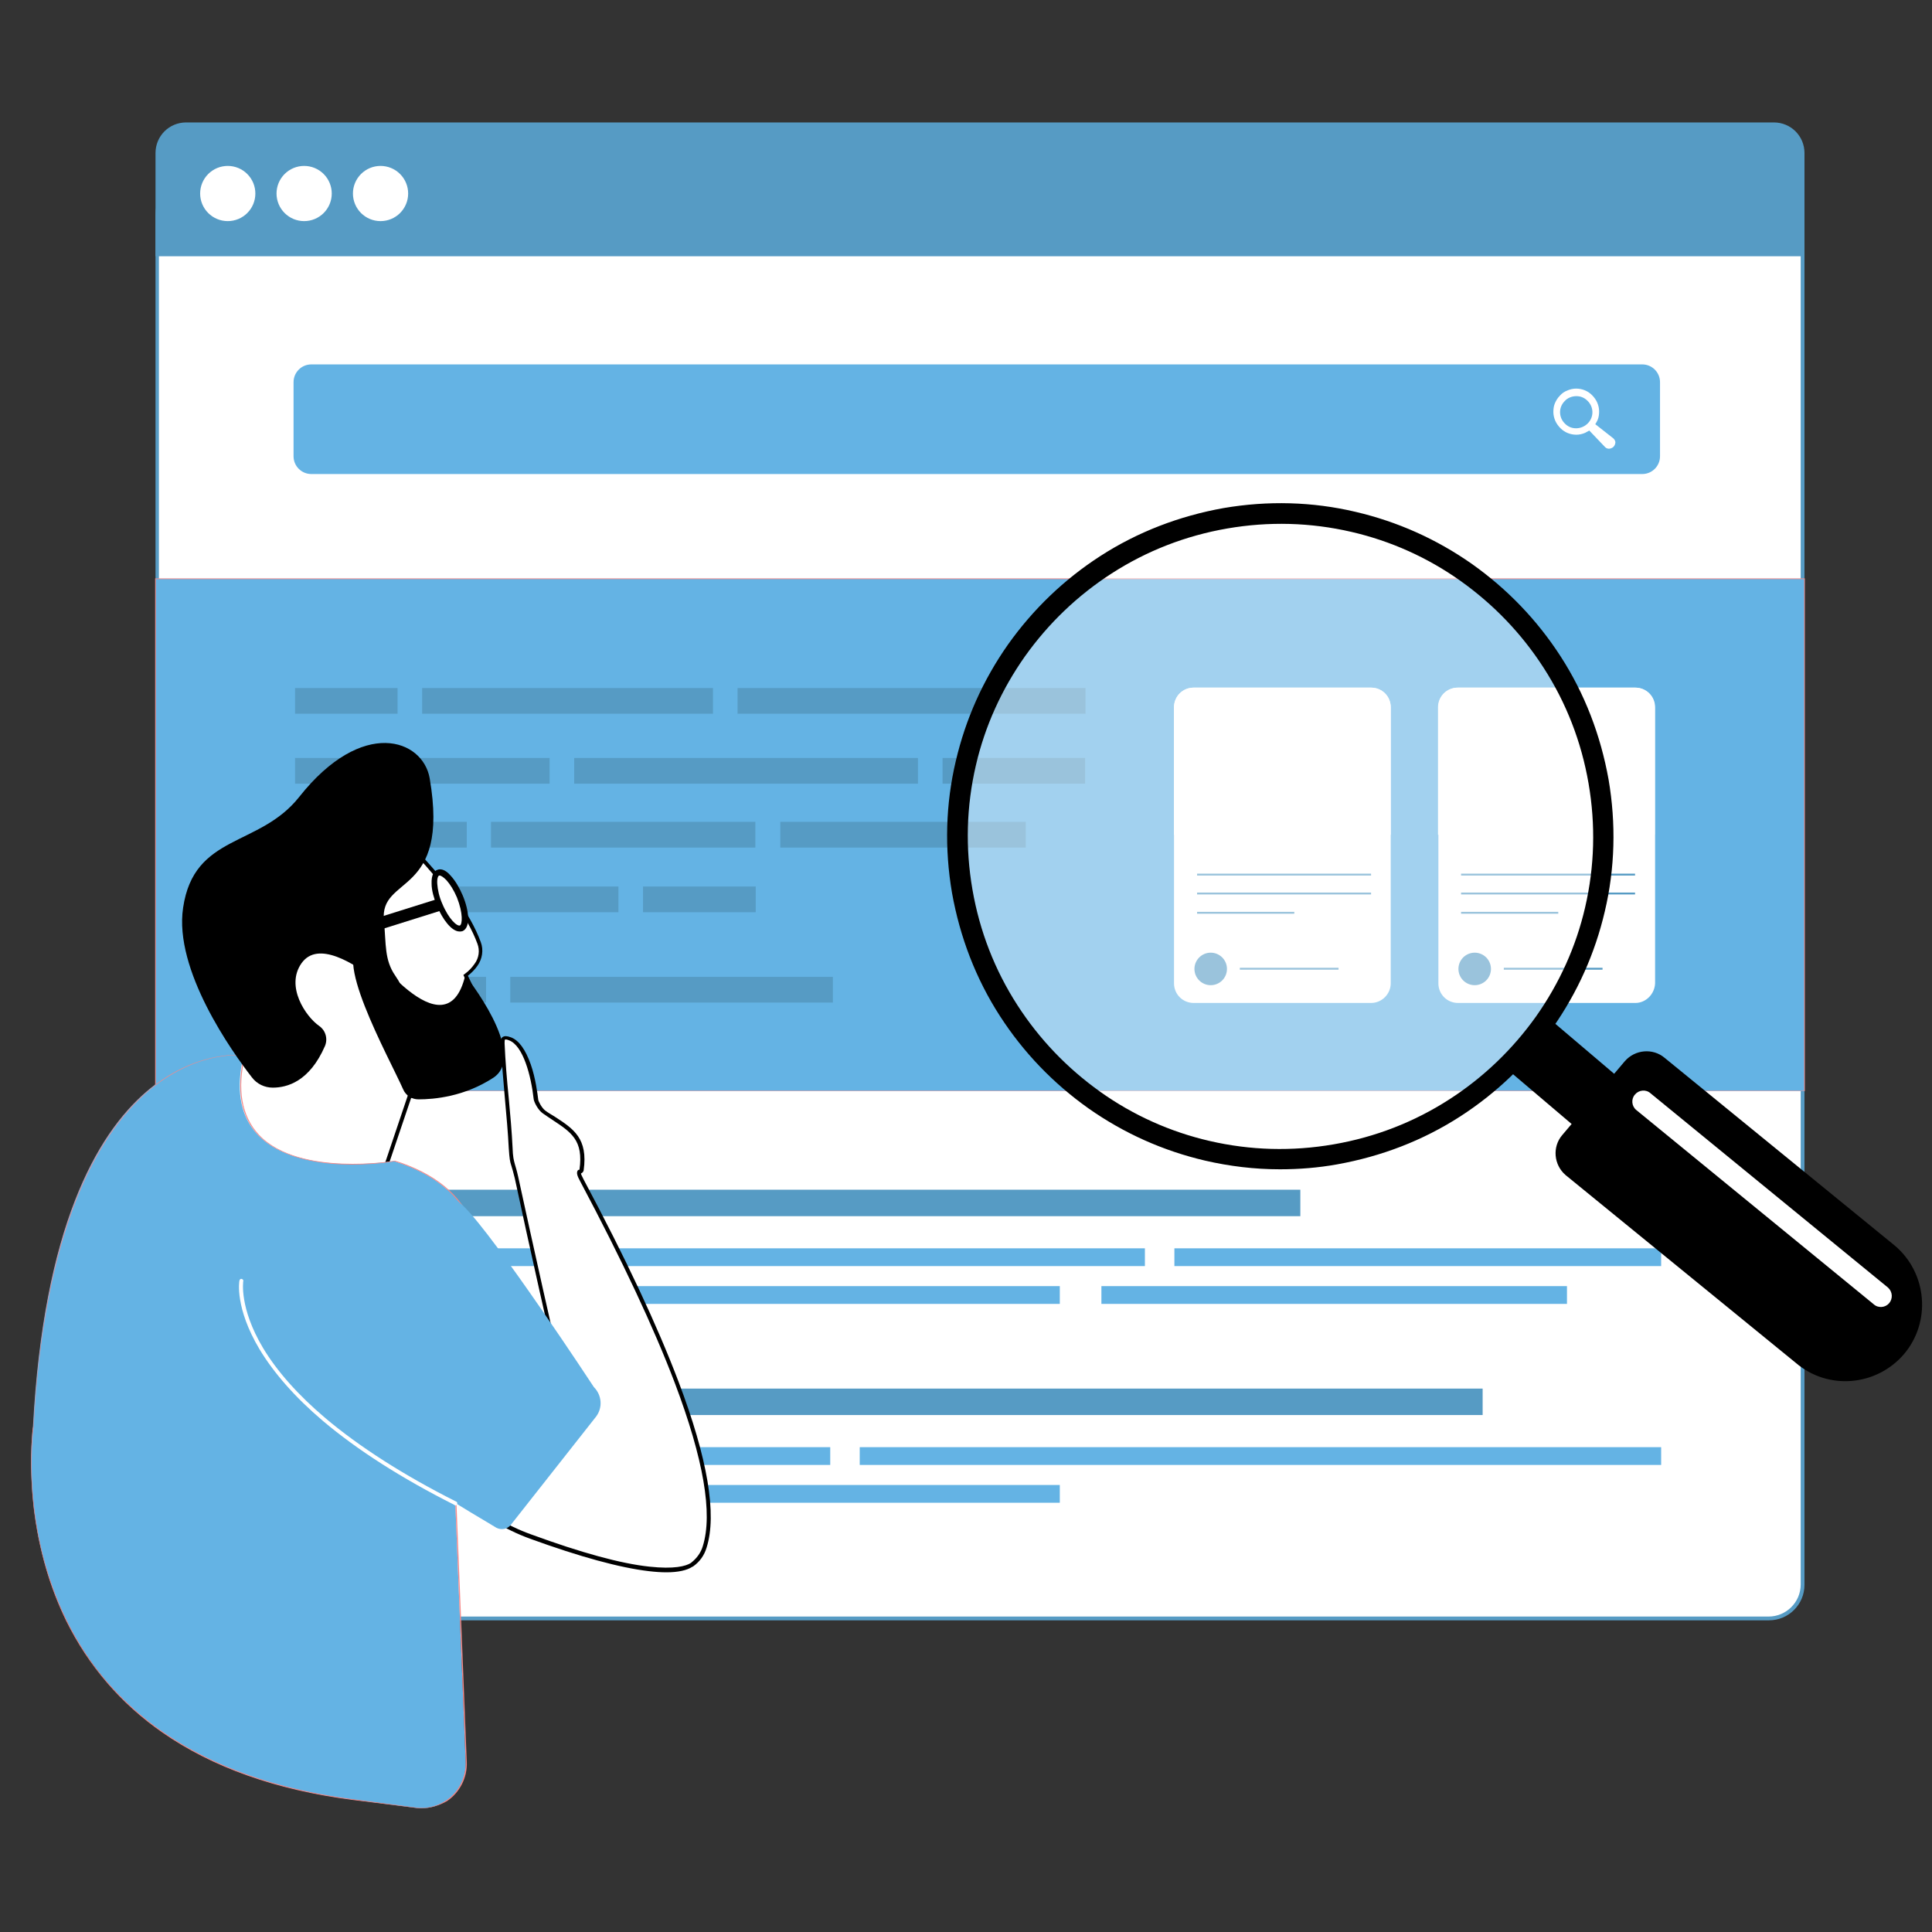 <svg xmlns="http://www.w3.org/2000/svg" xmlns:xlink="http://www.w3.org/1999/xlink" width="1080" zoomAndPan="magnify" viewBox="0 0 810 810" height="1080" preserveAspectRatio="xMidYMid meet" version="1.0"><rect x="0" y="0" width="810" height="810" fill="#333333" stroke="none"/><defs><clipPath id="413d71b80b"><path d="M 65 51.332 L 757 51.332 L 757 108 L 65 108 Z M 65 51.332 " clip-rule="nonzero"/></clipPath><clipPath id="bb2ea236b4"><path d="M 13 442 L 201 442 L 201 758.582 L 13 758.582 Z M 13 442 " clip-rule="nonzero"/></clipPath></defs><path fill="#ffffff" d="M 80.105 678.539 C 72.336 678.539 65.992 672.199 65.992 664.434 L 65.992 90.484 C 65.832 78.438 75.664 68.77 87.555 68.77 L 734.023 68.77 C 745.918 68.77 755.746 78.438 755.746 90.484 L 755.746 664.434 C 755.746 672.199 749.406 678.539 741.637 678.539 Z M 80.105 678.539 " fill-opacity="1" fill-rule="nonzero"/><path fill="#569bc4" d="M 734.023 69.402 C 745.598 69.402 754.953 78.754 754.953 90.324 L 754.953 664.273 C 754.953 671.723 748.93 677.746 741.477 677.746 L 80.105 677.746 C 72.652 677.746 66.625 671.723 66.625 664.273 L 66.625 90.484 C 66.625 78.914 75.98 69.562 87.555 69.562 L 734.023 69.562 M 734.023 68.137 L 87.555 68.137 C 75.188 68.137 65.199 78.121 65.199 90.484 L 65.199 664.434 C 65.199 672.676 71.859 679.332 80.105 679.332 L 741.637 679.332 C 749.879 679.332 756.539 672.676 756.539 664.434 L 756.539 90.484 C 756.539 78.121 746.391 68.137 734.023 68.137 Z M 734.023 68.137 " fill-opacity="1" fill-rule="nonzero"/><path fill="#64b3e4" d="M 65.199 242.648 L 756.539 242.648 L 756.539 457.426 L 65.199 457.426 Z M 65.199 242.648 " fill-opacity="1" fill-rule="nonzero"/><path fill="#f58989" d="M 756.539 457.426 L 65.039 457.426 L 65.039 242.492 L 756.699 242.492 L 756.699 457.426 Z M 65.355 457.266 L 756.383 457.266 L 756.383 242.809 L 65.355 242.809 Z M 65.355 457.266 " fill-opacity="1" fill-rule="nonzero"/><path fill="#64b3e4" d="M 688.516 198.742 L 130.527 198.742 C 126.406 198.742 123.074 195.414 123.074 191.293 L 123.074 160.227 C 123.074 156.105 126.406 152.777 130.527 152.777 L 688.516 152.777 C 692.637 152.777 695.969 156.105 695.969 160.227 L 695.969 191.293 C 695.969 195.414 692.637 198.742 688.516 198.742 Z M 688.516 198.742 " fill-opacity="1" fill-rule="nonzero"/><g clip-path="url(#413d71b80b)"><path fill="#569bc4" d="M 756.539 107.445 L 65.199 107.445 L 65.199 64.172 C 65.199 57.039 70.906 51.332 78.043 51.332 L 743.695 51.332 C 750.832 51.332 756.539 57.039 756.539 64.172 Z M 756.539 107.445 " fill-opacity="1" fill-rule="nonzero"/></g><path fill="#64b3e4" d="M 121.012 606.734 L 348.078 606.734 L 348.078 614.184 L 121.012 614.184 Z M 121.012 606.734 " fill-opacity="1" fill-rule="nonzero"/><path fill="#64b3e4" d="M 360.445 606.734 L 696.445 606.734 L 696.445 614.184 L 360.445 614.184 Z M 360.445 606.734 " fill-opacity="1" fill-rule="nonzero"/><path fill="#64b3e4" d="M 121.012 622.586 L 218.531 622.586 L 218.531 630.035 L 121.012 630.035 Z M 121.012 622.586 " fill-opacity="1" fill-rule="nonzero"/><path fill="#64b3e4" d="M 231.691 622.586 L 444.328 622.586 L 444.328 630.035 L 231.691 630.035 Z M 231.691 622.586 " fill-opacity="1" fill-rule="nonzero"/><path fill="#569bc4" d="M 121.012 582.168 L 621.602 582.168 L 621.602 593.262 L 121.012 593.262 Z M 121.012 582.168 " fill-opacity="1" fill-rule="nonzero"/><path fill="#64b3e4" d="M 121.012 523.363 L 480.004 523.363 L 480.004 530.812 L 121.012 530.812 Z M 121.012 523.363 " fill-opacity="1" fill-rule="nonzero"/><path fill="#64b3e4" d="M 492.371 523.363 L 696.445 523.363 L 696.445 530.812 L 492.371 530.812 Z M 492.371 523.363 " fill-opacity="1" fill-rule="nonzero"/><path fill="#64b3e4" d="M 121.012 539.211 L 218.531 539.211 L 218.531 546.664 L 121.012 546.664 Z M 121.012 539.211 " fill-opacity="1" fill-rule="nonzero"/><path fill="#64b3e4" d="M 231.691 539.211 L 444.328 539.211 L 444.328 546.664 L 231.691 546.664 Z M 231.691 539.211 " fill-opacity="1" fill-rule="nonzero"/><path fill="#64b3e4" d="M 461.77 539.211 L 656.961 539.211 L 656.961 546.664 L 461.77 546.664 Z M 461.77 539.211 " fill-opacity="1" fill-rule="nonzero"/><path fill="#569bc4" d="M 121.012 498.793 L 545.172 498.793 L 545.172 509.891 L 121.012 509.891 Z M 121.012 498.793 " fill-opacity="1" fill-rule="nonzero"/><path fill="#569bc4" d="M 123.707 317.781 L 230.422 317.781 L 230.422 328.559 L 123.707 328.559 Z M 123.707 317.781 " fill-opacity="1" fill-rule="nonzero"/><path fill="#569bc4" d="M 240.73 317.781 L 384.863 317.781 L 384.863 328.559 L 240.73 328.559 Z M 240.73 317.781 " fill-opacity="1" fill-rule="nonzero"/><path fill="#569bc4" d="M 395.172 317.781 L 454.949 317.781 L 454.949 328.559 L 395.172 328.559 Z M 395.172 317.781 " fill-opacity="1" fill-rule="nonzero"/><path fill="#569bc4" d="M 123.707 288.457 L 166.68 288.457 L 166.68 299.234 L 123.707 299.234 Z M 123.707 288.457 " fill-opacity="1" fill-rule="nonzero"/><path fill="#569bc4" d="M 176.988 288.457 L 298.922 288.457 L 298.922 299.234 L 176.988 299.234 Z M 176.988 288.457 " fill-opacity="1" fill-rule="nonzero"/><path fill="#569bc4" d="M 309.23 288.457 L 455.109 288.457 L 455.109 299.234 L 309.23 299.234 Z M 309.23 288.457 " fill-opacity="1" fill-rule="nonzero"/><path fill="#569bc4" d="M 123.707 344.566 L 195.695 344.566 L 195.695 355.348 L 123.707 355.348 Z M 123.707 344.566 " fill-opacity="1" fill-rule="nonzero"/><path fill="#569bc4" d="M 205.844 344.566 L 316.684 344.566 L 316.684 355.348 L 205.844 355.348 Z M 205.844 344.566 " fill-opacity="1" fill-rule="nonzero"/><path fill="#569bc4" d="M 327.148 344.566 L 430.055 344.566 L 430.055 355.348 L 327.148 355.348 Z M 327.148 344.566 " fill-opacity="1" fill-rule="nonzero"/><path fill="#569bc4" d="M 123.707 371.672 L 259.281 371.672 L 259.281 382.449 L 123.707 382.449 Z M 123.707 371.672 " fill-opacity="1" fill-rule="nonzero"/><path fill="#569bc4" d="M 269.59 371.672 L 316.84 371.672 L 316.84 382.449 L 269.59 382.449 Z M 269.59 371.672 " fill-opacity="1" fill-rule="nonzero"/><path fill="#569bc4" d="M 123.707 409.555 L 203.785 409.555 L 203.785 420.332 L 123.707 420.332 Z M 123.707 409.555 " fill-opacity="1" fill-rule="nonzero"/><path fill="#569bc4" d="M 213.934 409.555 L 349.188 409.555 L 349.188 420.332 L 213.934 420.332 Z M 213.934 409.555 " fill-opacity="1" fill-rule="nonzero"/><path fill="#ffffff" d="M 574.824 420.492 L 500.457 420.492 C 495.859 420.492 492.211 416.848 492.211 412.25 L 492.211 296.543 C 492.211 291.945 495.859 288.301 500.457 288.301 L 574.824 288.301 C 579.422 288.301 583.07 291.945 583.07 296.543 L 583.07 412.25 C 583.07 416.688 579.422 420.492 574.824 420.492 Z M 574.824 420.492 " fill-opacity="1" fill-rule="nonzero"/><path fill="#ffffff" d="M 583.07 349.957 L 492.211 349.957 L 492.211 296.543 C 492.211 291.945 495.859 288.301 500.457 288.301 L 574.824 288.301 C 579.422 288.301 583.07 291.945 583.07 296.543 Z M 583.07 349.957 " fill-opacity="1" fill-rule="nonzero"/><path fill="#569bc4" d="M 501.887 366.285 L 574.824 366.285 L 574.824 367.074 L 501.887 367.074 Z M 501.887 366.285 " fill-opacity="1" fill-rule="nonzero"/><path fill="#569bc4" d="M 501.887 374.207 L 574.824 374.207 L 574.824 375 L 501.887 375 Z M 501.887 374.207 " fill-opacity="1" fill-rule="nonzero"/><path fill="#569bc4" d="M 501.887 382.293 L 542.637 382.293 L 542.637 383.086 L 501.887 383.086 Z M 501.887 382.293 " fill-opacity="1" fill-rule="nonzero"/><path fill="#569bc4" d="M 514.41 406.227 C 514.41 406.676 514.367 407.117 514.281 407.555 C 514.195 407.996 514.062 408.422 513.895 408.836 C 513.723 409.25 513.512 409.641 513.262 410.012 C 513.016 410.387 512.73 410.73 512.414 411.047 C 512.098 411.363 511.754 411.645 511.383 411.895 C 511.008 412.141 510.617 412.352 510.203 412.523 C 509.789 412.695 509.363 412.824 508.922 412.91 C 508.484 413 508.043 413.043 507.594 413.043 C 507.145 413.043 506.703 413 506.262 412.91 C 505.824 412.824 505.398 412.695 504.984 412.523 C 504.57 412.352 504.18 412.141 503.805 411.895 C 503.434 411.645 503.09 411.363 502.773 411.047 C 502.457 410.73 502.172 410.387 501.926 410.012 C 501.676 409.641 501.465 409.25 501.293 408.836 C 501.121 408.422 500.992 407.996 500.906 407.555 C 500.82 407.117 500.773 406.676 500.773 406.227 C 500.773 405.777 500.82 405.336 500.906 404.898 C 500.992 404.457 501.121 404.031 501.293 403.617 C 501.465 403.203 501.676 402.812 501.926 402.441 C 502.172 402.066 502.457 401.723 502.773 401.406 C 503.09 401.09 503.434 400.809 503.805 400.559 C 504.18 400.312 504.57 400.102 504.984 399.93 C 505.398 399.758 505.824 399.629 506.262 399.543 C 506.703 399.453 507.145 399.41 507.594 399.41 C 508.043 399.41 508.484 399.453 508.922 399.543 C 509.363 399.629 509.789 399.758 510.203 399.93 C 510.617 400.102 511.008 400.312 511.383 400.559 C 511.754 400.809 512.098 401.09 512.414 401.406 C 512.73 401.723 513.016 402.066 513.262 402.441 C 513.512 402.812 513.723 403.203 513.895 403.617 C 514.062 404.031 514.195 404.457 514.281 404.898 C 514.367 405.336 514.41 405.777 514.41 406.227 Z M 514.41 406.227 " fill-opacity="1" fill-rule="nonzero"/><path fill="#569bc4" d="M 519.805 405.75 L 561.188 405.75 L 561.188 406.543 L 519.805 406.543 Z M 519.805 405.75 " fill-opacity="1" fill-rule="nonzero"/><path fill="#ffffff" d="M 685.66 420.492 L 611.293 420.492 C 606.695 420.492 603.051 416.848 603.051 412.25 L 603.051 296.543 C 603.051 291.945 606.695 288.301 611.293 288.301 L 685.66 288.301 C 690.262 288.301 693.906 291.945 693.906 296.543 L 693.906 412.25 C 693.75 416.688 690.102 420.492 685.66 420.492 Z M 685.66 420.492 " fill-opacity="1" fill-rule="nonzero"/><path fill="#ffffff" d="M 693.75 349.957 L 602.891 349.957 L 602.891 296.543 C 602.891 291.945 606.539 288.301 611.137 288.301 L 685.504 288.301 C 690.102 288.301 693.75 291.945 693.75 296.543 Z M 693.75 349.957 " fill-opacity="1" fill-rule="nonzero"/><path fill="#569bc4" d="M 612.562 366.285 L 685.504 366.285 L 685.504 367.074 L 612.562 367.074 Z M 612.562 366.285 " fill-opacity="1" fill-rule="nonzero"/><path fill="#569bc4" d="M 612.562 374.207 L 685.504 374.207 L 685.504 375 L 612.562 375 Z M 612.562 374.207 " fill-opacity="1" fill-rule="nonzero"/><path fill="#569bc4" d="M 612.562 382.293 L 653.312 382.293 L 653.312 383.086 L 612.562 383.086 Z M 612.562 382.293 " fill-opacity="1" fill-rule="nonzero"/><path fill="#569bc4" d="M 625.09 406.227 C 625.09 406.676 625.047 407.117 624.957 407.555 C 624.871 407.996 624.742 408.422 624.57 408.836 C 624.398 409.25 624.188 409.641 623.941 410.012 C 623.691 410.387 623.41 410.73 623.094 411.047 C 622.777 411.363 622.434 411.645 622.059 411.895 C 621.688 412.141 621.293 412.352 620.879 412.523 C 620.469 412.695 620.039 412.824 619.602 412.91 C 619.164 413 618.719 413.043 618.273 413.043 C 617.824 413.043 617.379 413 616.941 412.91 C 616.504 412.824 616.074 412.695 615.664 412.523 C 615.25 412.352 614.855 412.141 614.484 411.895 C 614.109 411.645 613.766 411.363 613.449 411.047 C 613.133 410.73 612.852 410.387 612.602 410.012 C 612.355 409.641 612.145 409.25 611.973 408.836 C 611.801 408.422 611.672 407.996 611.586 407.555 C 611.496 407.117 611.453 406.676 611.453 406.227 C 611.453 405.777 611.496 405.336 611.586 404.898 C 611.672 404.457 611.801 404.031 611.973 403.617 C 612.145 403.203 612.355 402.812 612.602 402.441 C 612.852 402.066 613.133 401.723 613.449 401.406 C 613.766 401.09 614.109 400.809 614.484 400.559 C 614.855 400.312 615.25 400.102 615.664 399.93 C 616.074 399.758 616.504 399.629 616.941 399.543 C 617.379 399.453 617.824 399.41 618.273 399.41 C 618.719 399.41 619.164 399.453 619.602 399.543 C 620.039 399.629 620.469 399.758 620.879 399.93 C 621.293 400.102 621.688 400.312 622.059 400.559 C 622.434 400.809 622.777 401.09 623.094 401.406 C 623.41 401.723 623.691 402.066 623.941 402.441 C 624.191 402.812 624.398 403.203 624.57 403.617 C 624.742 404.031 624.871 404.457 624.957 404.898 C 625.047 405.336 625.09 405.777 625.09 406.227 Z M 625.09 406.227 " fill-opacity="1" fill-rule="nonzero"/><path fill="#569bc4" d="M 630.48 405.75 L 671.867 405.75 L 671.867 406.543 L 630.48 406.543 Z M 630.48 405.75 " fill-opacity="1" fill-rule="nonzero"/><path fill="#ffffff" d="M 676.465 183.844 L 669.012 177.98 C 669.012 177.98 668.855 177.98 668.855 177.82 C 669.172 177.344 669.488 176.711 669.805 176.078 C 670.281 174.969 670.438 173.699 670.438 172.434 C 670.438 171.164 670.121 169.895 669.645 168.785 C 669.172 167.676 668.379 166.566 667.426 165.617 C 665.684 163.871 663.305 162.922 660.766 162.922 C 659.5 162.922 658.23 163.238 657.121 163.715 C 655.852 164.188 654.742 164.98 653.949 165.934 C 652.996 166.883 652.363 167.992 651.887 169.102 C 651.41 170.211 651.254 171.48 651.254 172.75 C 651.254 174.016 651.57 175.285 652.047 176.395 C 652.523 177.504 653.312 178.613 654.266 179.562 C 656.012 181.309 658.387 182.258 660.926 182.258 C 662.195 182.258 663.461 181.941 664.574 181.465 C 665.207 181.148 665.684 180.832 666.316 180.516 C 666.316 180.516 666.477 180.676 666.477 180.676 L 672.977 187.488 C 673.453 187.965 674.086 188.125 674.562 188.125 C 675.195 188.125 675.988 187.809 676.465 187.332 C 676.941 186.855 677.258 186.062 677.258 185.43 C 677.258 184.953 676.941 184.32 676.465 183.844 Z M 660.766 179.562 C 659.023 179.562 657.438 178.93 656.168 177.664 C 653.473 175.125 653.312 170.848 656.012 168.152 C 657.277 166.727 659.18 166.09 660.926 166.09 C 662.668 166.09 664.254 166.727 665.523 167.992 C 668.219 170.531 668.379 174.809 665.684 177.504 C 664.414 178.773 662.668 179.562 660.766 179.562 Z M 660.766 179.562 " fill-opacity="1" fill-rule="nonzero"/><path fill="#ffffff" d="M 107.059 81.133 C 107.059 81.891 106.984 82.645 106.836 83.391 C 106.688 84.137 106.469 84.859 106.18 85.562 C 105.887 86.262 105.531 86.93 105.109 87.562 C 104.688 88.191 104.207 88.777 103.668 89.316 C 103.133 89.852 102.547 90.332 101.914 90.754 C 101.285 91.176 100.617 91.531 99.914 91.824 C 99.211 92.113 98.488 92.332 97.742 92.48 C 96.996 92.629 96.246 92.703 95.484 92.703 C 94.723 92.703 93.973 92.629 93.227 92.48 C 92.48 92.332 91.758 92.113 91.055 91.824 C 90.352 91.531 89.688 91.176 89.055 90.754 C 88.422 90.332 87.836 89.852 87.301 89.316 C 86.762 88.777 86.281 88.191 85.859 87.562 C 85.438 86.93 85.082 86.262 84.789 85.562 C 84.5 84.859 84.281 84.137 84.133 83.391 C 83.984 82.645 83.91 81.891 83.91 81.133 C 83.91 80.371 83.984 79.621 84.133 78.875 C 84.281 78.129 84.5 77.406 84.789 76.703 C 85.082 76.004 85.438 75.336 85.859 74.703 C 86.281 74.074 86.762 73.488 87.301 72.949 C 87.836 72.414 88.422 71.934 89.055 71.512 C 89.688 71.09 90.352 70.734 91.055 70.441 C 91.758 70.152 92.48 69.934 93.227 69.785 C 93.973 69.637 94.723 69.562 95.484 69.562 C 96.246 69.562 96.996 69.637 97.742 69.785 C 98.488 69.934 99.211 70.152 99.914 70.441 C 100.617 70.734 101.285 71.09 101.914 71.512 C 102.547 71.934 103.133 72.414 103.668 72.949 C 104.207 73.488 104.688 74.074 105.109 74.703 C 105.531 75.336 105.887 76.004 106.18 76.703 C 106.469 77.406 106.688 78.129 106.836 78.875 C 106.984 79.621 107.059 80.371 107.059 81.133 Z M 107.059 81.133 " fill-opacity="1" fill-rule="nonzero"/><path fill="#ffffff" d="M 139.09 81.133 C 139.09 81.891 139.016 82.645 138.867 83.391 C 138.719 84.137 138.5 84.859 138.207 85.562 C 137.918 86.262 137.562 86.93 137.141 87.562 C 136.715 88.191 136.238 88.777 135.699 89.316 C 135.16 89.852 134.578 90.332 133.945 90.754 C 133.312 91.176 132.645 91.531 131.945 91.824 C 131.242 92.113 130.52 92.332 129.773 92.48 C 129.027 92.629 128.273 92.703 127.516 92.703 C 126.754 92.703 126 92.629 125.258 92.48 C 124.512 92.332 123.785 92.113 123.086 91.824 C 122.383 91.531 121.715 91.176 121.082 90.754 C 120.453 90.332 119.867 89.852 119.328 89.316 C 118.793 88.777 118.312 88.191 117.891 87.562 C 117.469 86.93 117.109 86.262 116.82 85.562 C 116.531 84.859 116.309 84.137 116.16 83.391 C 116.012 82.645 115.938 81.891 115.938 81.133 C 115.938 80.371 116.012 79.621 116.16 78.875 C 116.309 78.129 116.531 77.406 116.82 76.703 C 117.109 76.004 117.469 75.336 117.891 74.703 C 118.312 74.074 118.793 73.488 119.328 72.949 C 119.867 72.414 120.453 71.934 121.082 71.512 C 121.715 71.09 122.383 70.734 123.086 70.441 C 123.785 70.152 124.512 69.934 125.258 69.785 C 126 69.637 126.754 69.562 127.516 69.562 C 128.273 69.562 129.027 69.637 129.773 69.785 C 130.52 69.934 131.242 70.152 131.945 70.441 C 132.645 70.734 133.312 71.09 133.945 71.512 C 134.578 71.934 135.16 72.414 135.699 72.949 C 136.238 73.488 136.715 74.074 137.141 74.703 C 137.562 75.336 137.918 76.004 138.207 76.703 C 138.5 77.406 138.719 78.129 138.867 78.875 C 139.016 79.621 139.09 80.371 139.09 81.133 Z M 139.09 81.133 " fill-opacity="1" fill-rule="nonzero"/><path fill="#ffffff" d="M 171.121 81.133 C 171.121 81.891 171.047 82.645 170.898 83.391 C 170.75 84.137 170.531 84.859 170.238 85.562 C 169.949 86.262 169.59 86.93 169.168 87.562 C 168.746 88.191 168.266 88.777 167.73 89.316 C 167.191 89.852 166.605 90.332 165.977 90.754 C 165.344 91.176 164.676 91.531 163.973 91.824 C 163.273 92.113 162.547 92.332 161.801 92.48 C 161.059 92.629 160.305 92.703 159.543 92.703 C 158.785 92.703 158.031 92.629 157.285 92.48 C 156.539 92.332 155.816 92.113 155.113 91.824 C 154.414 91.531 153.746 91.176 153.113 90.754 C 152.48 90.332 151.898 89.852 151.359 89.316 C 150.82 88.777 150.344 88.191 149.922 87.562 C 149.496 86.93 149.141 86.262 148.852 85.562 C 148.559 84.859 148.34 84.137 148.191 83.391 C 148.043 82.645 147.969 81.891 147.969 81.133 C 147.969 80.371 148.043 79.621 148.191 78.875 C 148.34 78.129 148.559 77.406 148.852 76.703 C 149.141 76.004 149.496 75.336 149.922 74.703 C 150.344 74.074 150.82 73.488 151.359 72.949 C 151.898 72.414 152.48 71.934 153.113 71.512 C 153.746 71.09 154.414 70.734 155.113 70.441 C 155.816 70.152 156.539 69.934 157.285 69.785 C 158.031 69.637 158.785 69.562 159.543 69.562 C 160.305 69.562 161.059 69.637 161.801 69.785 C 162.547 69.934 163.273 70.152 163.973 70.441 C 164.676 70.734 165.344 71.09 165.977 71.512 C 166.605 71.934 167.191 72.414 167.73 72.949 C 168.266 73.488 168.746 74.074 169.168 74.703 C 169.59 75.336 169.949 76.004 170.238 76.703 C 170.531 77.406 170.75 78.129 170.898 78.875 C 171.047 79.621 171.121 80.371 171.121 81.133 Z M 171.121 81.133 " fill-opacity="1" fill-rule="nonzero"/><path fill="#ffffff" d="M 673.293 351.543 C 673.293 353.777 673.238 356.008 673.129 358.238 C 673.02 360.469 672.855 362.695 672.637 364.918 C 672.418 367.141 672.145 369.359 671.816 371.566 C 671.488 373.777 671.105 375.977 670.672 378.168 C 670.234 380.359 669.746 382.535 669.203 384.703 C 668.66 386.871 668.062 389.02 667.414 391.16 C 666.766 393.297 666.066 395.414 665.312 397.52 C 664.559 399.621 663.758 401.703 662.902 403.77 C 662.047 405.832 661.141 407.875 660.188 409.891 C 659.23 411.91 658.227 413.906 657.172 415.875 C 656.121 417.844 655.02 419.789 653.871 421.703 C 652.723 423.621 651.527 425.504 650.285 427.363 C 649.043 429.219 647.758 431.047 646.426 432.84 C 645.094 434.633 643.723 436.395 642.305 438.121 C 640.887 439.848 639.426 441.539 637.926 443.191 C 636.426 444.848 634.887 446.465 633.305 448.043 C 631.727 449.621 630.109 451.164 628.453 452.664 C 626.797 454.164 625.105 455.621 623.379 457.039 C 621.652 458.453 619.891 459.828 618.098 461.16 C 616.301 462.488 614.477 463.773 612.617 465.016 C 610.762 466.258 608.875 467.449 606.957 468.598 C 605.039 469.746 603.098 470.848 601.125 471.902 C 599.156 472.953 597.16 473.957 595.141 474.914 C 593.121 475.867 591.078 476.773 589.016 477.629 C 586.949 478.48 584.867 479.285 582.762 480.039 C 580.66 480.789 578.539 481.492 576.398 482.141 C 574.262 482.789 572.109 483.383 569.941 483.926 C 567.773 484.469 565.594 484.957 563.402 485.395 C 561.211 485.828 559.012 486.211 556.801 486.539 C 554.59 486.867 552.375 487.141 550.152 487.359 C 547.926 487.578 545.699 487.742 543.469 487.852 C 541.238 487.961 539.004 488.016 536.77 488.016 C 534.535 488.016 532.301 487.961 530.07 487.852 C 527.84 487.742 525.609 487.578 523.387 487.359 C 521.164 487.141 518.949 486.867 516.738 486.539 C 514.527 486.211 512.328 485.828 510.137 485.395 C 507.945 484.957 505.766 484.469 503.598 483.926 C 501.43 483.383 499.277 482.789 497.137 482.141 C 495 481.492 492.879 480.789 490.777 480.039 C 488.672 479.285 486.59 478.48 484.523 477.629 C 482.461 476.773 480.418 475.867 478.398 474.914 C 476.379 473.957 474.383 472.953 472.414 471.902 C 470.441 470.848 468.5 469.746 466.582 468.598 C 464.664 467.449 462.777 466.258 460.922 465.016 C 459.062 463.773 457.238 462.488 455.441 461.16 C 453.648 459.828 451.887 458.453 450.16 457.039 C 448.434 455.621 446.742 454.164 445.086 452.664 C 443.43 451.164 441.812 449.621 440.23 448.043 C 438.652 446.465 437.113 444.848 435.613 443.191 C 434.109 441.539 432.652 439.848 431.234 438.121 C 429.816 436.395 428.441 434.633 427.113 432.84 C 425.781 431.047 424.496 429.219 423.254 427.363 C 422.012 425.504 420.816 423.621 419.668 421.703 C 418.52 419.789 417.418 417.844 416.367 415.875 C 415.312 413.906 414.309 411.91 413.352 409.891 C 412.398 407.875 411.492 405.832 410.637 403.77 C 409.781 401.703 408.98 399.621 408.227 397.52 C 407.473 395.414 406.773 393.297 406.125 391.16 C 405.477 389.02 404.879 386.871 404.336 384.703 C 403.793 382.535 403.305 380.359 402.867 378.168 C 402.434 375.977 402.051 373.777 401.723 371.566 C 401.395 369.359 401.121 367.141 400.902 364.918 C 400.684 362.695 400.52 360.469 400.41 358.238 C 400.301 356.008 400.246 353.777 400.246 351.543 C 400.246 349.309 400.301 347.078 400.41 344.848 C 400.52 342.617 400.684 340.387 400.902 338.164 C 401.121 335.941 401.395 333.727 401.723 331.52 C 402.051 329.309 402.434 327.109 402.867 324.918 C 403.305 322.727 403.793 320.551 404.336 318.383 C 404.879 316.215 405.477 314.062 406.125 311.926 C 406.773 309.789 407.473 307.668 408.227 305.566 C 408.98 303.465 409.781 301.379 410.637 299.316 C 411.492 297.254 412.398 295.211 413.352 293.191 C 414.309 291.172 415.312 289.18 416.367 287.211 C 417.418 285.238 418.52 283.297 419.668 281.383 C 420.816 279.465 422.012 277.578 423.254 275.723 C 424.496 273.863 425.781 272.039 427.113 270.246 C 428.441 268.453 429.816 266.691 431.234 264.965 C 432.652 263.238 434.109 261.547 435.613 259.895 C 437.113 258.238 438.652 256.621 440.23 255.043 C 441.812 253.461 443.43 251.922 445.086 250.422 C 446.742 248.922 448.434 247.465 450.16 246.047 C 451.887 244.629 453.648 243.258 455.441 241.926 C 457.238 240.598 459.062 239.309 460.922 238.07 C 462.777 236.828 464.664 235.633 466.582 234.484 C 468.5 233.336 470.441 232.238 472.414 231.184 C 474.383 230.133 476.379 229.129 478.398 228.172 C 480.418 227.219 482.461 226.312 484.523 225.457 C 486.59 224.602 488.672 223.801 490.777 223.047 C 492.879 222.293 495 221.594 497.137 220.945 C 499.277 220.297 501.43 219.703 503.598 219.16 C 505.766 218.617 507.945 218.129 510.137 217.691 C 512.328 217.258 514.527 216.875 516.738 216.547 C 518.949 216.219 521.164 215.945 523.387 215.727 C 525.609 215.508 527.84 215.344 530.07 215.234 C 532.301 215.125 534.535 215.07 536.77 215.07 C 539.004 215.07 541.238 215.125 543.469 215.234 C 545.699 215.344 547.926 215.508 550.152 215.727 C 552.375 215.945 554.59 216.219 556.801 216.547 C 559.012 216.875 561.211 217.258 563.402 217.691 C 565.594 218.129 567.773 218.617 569.941 219.16 C 572.109 219.703 574.262 220.297 576.398 220.945 C 578.539 221.594 580.66 222.293 582.762 223.047 C 584.867 223.801 586.949 224.602 589.016 225.457 C 591.078 226.312 593.121 227.219 595.141 228.172 C 597.16 229.129 599.156 230.133 601.125 231.184 C 603.098 232.238 605.039 233.336 606.957 234.484 C 608.875 235.633 610.762 236.828 612.617 238.07 C 614.477 239.309 616.301 240.598 618.098 241.926 C 619.891 243.258 621.652 244.629 623.379 246.047 C 625.105 247.465 626.797 248.922 628.453 250.422 C 630.109 251.922 631.727 253.461 633.305 255.043 C 634.887 256.621 636.426 258.238 637.926 259.895 C 639.426 261.547 640.887 263.238 642.305 264.965 C 643.723 266.691 645.094 268.453 646.426 270.246 C 647.758 272.039 649.043 273.863 650.285 275.723 C 651.527 277.578 652.723 279.465 653.871 281.383 C 655.02 283.297 656.121 285.238 657.172 287.211 C 658.227 289.18 659.23 291.172 660.188 293.191 C 661.141 295.211 662.047 297.254 662.902 299.316 C 663.758 301.379 664.559 303.465 665.312 305.566 C 666.066 307.668 666.766 309.789 667.414 311.926 C 668.062 314.062 668.66 316.215 669.203 318.383 C 669.746 320.551 670.234 322.727 670.672 324.918 C 671.105 327.109 671.488 329.309 671.816 331.52 C 672.145 333.727 672.418 335.941 672.637 338.164 C 672.855 340.387 673.02 342.617 673.129 344.848 C 673.238 347.078 673.293 349.309 673.293 351.543 Z M 673.293 351.543 " fill-opacity="0.4" fill-rule="nonzero"/><path fill="#000000" d="M 632 448.379 L 649.863 427.359 L 687.203 459.074 L 669.336 480.094 Z M 632 448.379 " fill-opacity="1" fill-rule="nonzero"/><path fill="#000000" d="M 798.242 567.742 C 786.668 581.215 766.371 582.961 752.895 571.391 L 656.328 492.613 C 651.41 488.332 650.777 480.883 654.898 475.969 L 681.223 444.902 C 685.504 439.988 692.957 439.355 697.871 443.477 L 794.438 522.254 C 808.074 533.824 809.66 554.27 798.242 567.742 Z M 798.242 567.742 " fill-opacity="1" fill-rule="nonzero"/><path fill="#000000" d="M 536.609 490.234 C 525.988 490.234 515.523 488.965 505.215 486.59 C 487.613 482.469 471.281 475.176 456.379 464.715 C 441.629 454.254 429.105 441.258 419.273 426.039 C 409.125 410.348 402.465 392.914 399.137 374.367 C 395.965 355.82 396.441 337.117 400.723 319.051 C 404.844 301.453 412.137 285.129 422.602 270.23 C 433.07 255.488 446.07 242.965 461.293 233.141 C 476.992 222.996 494.434 216.336 512.984 213.008 C 531.535 209.84 550.246 210.316 568.324 214.594 C 585.926 218.715 602.258 226.008 617.16 236.469 C 631.906 246.93 644.434 259.926 654.266 275.145 C 664.414 290.836 671.074 308.27 674.402 326.816 C 677.574 345.359 677.098 364.062 672.816 382.133 C 668.695 399.727 661.402 416.055 650.938 430.953 C 640.469 445.695 627.469 458.215 612.246 468.043 C 596.547 478.188 579.105 484.844 560.555 488.176 C 552.625 489.602 544.539 490.234 536.609 490.234 Z M 513.777 217.445 L 514.57 221.566 C 497.129 224.578 480.797 230.922 466.051 240.43 C 451.777 249.625 439.57 261.352 429.738 275.145 C 419.906 289.09 412.93 304.465 409.125 320.949 C 405.16 338.07 404.684 355.504 407.699 372.941 C 410.711 390.375 417.055 406.703 426.566 421.441 C 435.766 435.707 447.496 447.914 461.293 457.742 C 475.086 467.566 490.629 474.543 507.117 478.348 C 524.242 482.309 541.684 482.785 559.129 479.773 C 576.57 476.762 592.902 470.422 607.648 460.91 C 621.918 451.719 634.129 439.988 643.961 426.199 C 653.789 412.25 660.766 396.875 664.574 380.391 C 668.535 363.273 669.012 345.836 666 328.402 C 662.988 310.965 656.645 294.641 647.129 279.898 C 637.934 265.633 626.199 253.43 612.406 243.602 C 598.609 233.773 583.07 226.801 566.578 222.996 C 549.453 219.031 532.012 218.559 514.57 221.566 Z M 513.777 217.445 " fill-opacity="1" fill-rule="nonzero"/><path fill="#ffffff" d="M 792.059 546.344 C 790.473 548.246 787.461 548.562 785.559 546.82 L 685.98 465.348 C 684.074 463.766 683.758 460.754 685.504 458.852 C 687.09 456.949 690.102 456.633 692.004 458.375 L 791.582 539.848 C 793.484 541.59 793.645 544.441 792.059 546.344 Z M 792.059 546.344 " fill-opacity="1" fill-rule="nonzero"/><path fill="#ffffff" d="M 244.059 494.988 C 241.523 490.074 243.742 491.977 243.902 490.711 C 245.961 475.652 238.035 473.117 228.203 466.301 C 226.301 465.031 224.875 461.863 224.715 461.07 C 223.762 453.145 220.91 438.402 213.934 435.707 C 210.602 434.441 210.762 436.027 210.762 437.93 C 211.238 451.875 213.297 467.887 214.09 481.359 C 214.406 488.648 214.883 486.43 216.469 494.039 C 223.289 525.422 230.898 559.027 238.191 590.887 L 184.914 586.445 C 184.914 586.445 175.402 627.184 222.336 644.461 C 269.746 661.738 285.129 659.359 290.043 656.348 C 290.043 656.348 290.043 656.348 290.203 656.188 C 292.738 654.289 294.484 651.75 295.434 648.738 C 305.266 617.672 271.648 546.82 244.059 494.988 Z M 244.059 494.988 " fill-opacity="1" fill-rule="nonzero"/><path fill="#000000" d="M 279.418 659.199 C 277.199 659.199 274.82 659.043 272.125 658.727 C 259.914 657.301 243.109 652.703 222.176 645.094 C 211.395 641.133 202.516 635.582 196.172 628.609 C 191.098 623.062 187.453 616.406 185.391 609.113 C 181.902 596.75 184.121 586.605 184.281 586.129 L 184.438 585.336 L 237.242 589.777 C 229.629 556.648 222.176 523.68 215.836 494.039 C 215.199 491.344 214.727 489.918 214.406 488.809 C 213.773 486.906 213.613 485.953 213.297 481.359 C 212.98 475.02 212.348 467.887 211.711 460.91 C 211.078 453.145 210.285 445.219 209.969 437.77 C 209.969 436.5 209.809 435.391 210.762 434.758 C 211.555 434.281 212.504 434.281 214.25 434.918 C 217.578 436.184 220.273 439.988 222.496 446.172 C 224.555 452.035 225.348 458.535 225.664 461.07 C 225.664 461.547 227.094 464.559 228.68 465.668 C 229.945 466.617 231.375 467.41 232.645 468.203 C 240.414 473.273 246.598 477.238 244.695 490.711 C 244.535 491.504 243.902 491.82 243.582 491.977 C 243.582 492.297 243.902 492.93 244.695 494.516 C 262.613 528.117 275.613 555.855 284.492 579.312 C 296.703 611.492 300.668 634.949 296.227 648.898 C 295.277 652.066 293.371 654.762 290.676 656.664 C 290.52 656.824 290.359 656.824 290.359 656.824 C 287.98 658.41 284.176 659.199 279.418 659.199 Z M 185.707 587.238 C 185.23 589.777 184.121 598.492 186.977 608.637 C 189.039 615.613 192.527 621.953 197.441 627.34 C 203.625 634.156 212.188 639.547 222.812 643.352 C 243.582 650.957 260.234 655.555 272.285 656.824 C 282.59 657.934 287.508 656.664 289.727 655.238 L 289.883 655.078 C 292.105 653.336 293.848 650.957 294.641 648.266 C 298.922 634.633 294.957 611.648 282.906 579.789 C 274.027 556.488 261.027 528.75 243.266 495.309 C 241.84 492.77 241.84 491.82 242 491.184 C 242.156 490.551 242.633 490.395 242.949 490.395 C 244.695 478.031 239.461 474.699 231.531 469.469 C 230.266 468.68 228.996 467.727 227.57 466.777 C 225.508 465.348 223.922 462.02 223.762 460.91 C 222.652 450.926 219.324 438.402 213.457 436.184 C 212.031 435.551 211.711 435.867 211.711 435.867 C 211.555 436.027 211.555 436.977 211.555 437.453 C 211.871 444.742 212.504 452.668 213.297 460.434 C 213.934 467.25 214.566 474.383 214.883 480.883 C 215.043 485.32 215.359 486.113 215.836 488.016 C 216.152 489.125 216.629 490.551 217.262 493.406 C 223.762 523.363 231.215 556.805 238.984 590.25 L 239.301 591.359 Z M 185.707 587.238 " fill-opacity="1" fill-rule="nonzero"/><path fill="#ffffff" d="M 204.258 445.852 C 200.297 452.984 191.891 459.324 171.754 459.645 L 156.215 505.609 L 86.129 473.59 L 148.285 332.84 C 148.285 332.84 190.941 367.395 200.93 395.289 C 202.039 398.461 201.562 401.789 199.66 404.484 C 198.711 405.91 197.281 407.496 195.223 408.922 L 199.977 419.223 C 202.992 425.562 207.59 439.672 204.258 445.852 Z M 204.258 445.852 " fill-opacity="1" fill-rule="nonzero"/><path fill="#000000" d="M 156.691 506.719 L 84.859 473.91 L 147.812 331.414 L 148.605 332.047 C 148.762 332.203 159.387 340.922 171.277 352.969 C 187.137 369.137 197.281 383.242 201.562 394.973 C 202.832 398.301 202.199 402.105 200.137 404.957 C 199.027 406.543 197.758 407.812 196.172 409.078 L 200.77 418.75 C 203.309 423.98 208.859 439.355 205.051 446.172 C 199.977 455.363 189.355 459.961 172.387 460.277 Z M 87.238 473.117 L 155.738 504.5 L 171.121 458.852 L 171.754 458.852 C 188.402 458.691 198.867 454.254 203.625 445.535 L 204.418 446.012 L 203.625 445.535 C 205.051 443 205.051 438.719 203.785 432.855 C 202.676 427.785 200.77 422.711 199.344 419.699 L 194.27 408.762 L 194.906 408.289 C 196.648 407.02 197.918 405.594 199.027 404.008 C 200.77 401.629 201.246 398.461 200.137 395.605 C 196.016 384.352 185.707 369.93 170.328 354.238 C 160.496 344.25 151.457 336.484 148.762 334.266 Z M 87.238 473.117 " fill-opacity="1" fill-rule="nonzero"/><path fill="#ffffff" d="M 192.648 375.773 C 192.965 376.531 193.254 377.293 193.508 378.062 C 193.766 378.828 193.984 379.586 194.172 380.328 C 194.359 381.074 194.504 381.797 194.613 382.492 C 194.723 383.188 194.789 383.844 194.816 384.461 C 194.844 385.082 194.828 385.648 194.773 386.168 C 194.719 386.688 194.621 387.145 194.484 387.543 C 194.348 387.941 194.176 388.27 193.965 388.531 C 193.754 388.793 193.508 388.984 193.23 389.098 C 192.949 389.215 192.645 389.258 192.309 389.223 C 191.973 389.188 191.617 389.078 191.238 388.898 C 190.859 388.715 190.465 388.461 190.059 388.133 C 189.652 387.809 189.234 387.422 188.816 386.965 C 188.395 386.512 187.977 386 187.555 385.434 C 187.137 384.867 186.73 384.258 186.332 383.602 C 185.93 382.945 185.551 382.254 185.184 381.531 C 184.82 380.812 184.477 380.07 184.16 379.312 C 183.844 378.555 183.559 377.789 183.301 377.023 C 183.047 376.258 182.824 375.5 182.641 374.754 C 182.453 374.008 182.305 373.289 182.199 372.594 C 182.09 371.898 182.02 371.242 181.996 370.621 C 181.969 370.004 181.98 369.434 182.039 368.918 C 182.094 368.398 182.188 367.941 182.324 367.543 C 182.461 367.145 182.637 366.816 182.848 366.555 C 183.059 366.293 183.305 366.102 183.582 365.984 C 183.859 365.871 184.168 365.828 184.504 365.863 C 184.84 365.898 185.195 366.004 185.574 366.188 C 185.953 366.371 186.344 366.625 186.754 366.949 C 187.16 367.273 187.574 367.664 187.996 368.121 C 188.418 368.574 188.836 369.086 189.254 369.652 C 189.672 370.219 190.082 370.828 190.48 371.484 C 190.879 372.141 191.262 372.832 191.625 373.551 C 191.992 374.273 192.332 375.016 192.648 375.773 Z M 192.648 375.773 " fill-opacity="1" fill-rule="nonzero"/><path fill="#000000" d="M 192.684 390.535 C 189.355 390.535 185.551 385.461 183.172 379.758 C 181.902 376.586 180.949 373.258 180.949 370.562 C 180.793 366.602 182.062 365.176 183.328 364.699 C 184.438 364.223 186.5 364.223 189.039 367.234 C 190.781 369.137 192.527 371.988 193.953 375.316 C 196.648 381.66 197.441 388.793 193.953 390.375 C 193.477 390.535 193 390.535 192.684 390.535 Z M 184.281 367.074 C 184.121 367.074 184.121 367.074 184.121 367.074 C 183.645 367.234 183.172 368.344 183.328 370.562 C 183.488 372.941 184.121 375.953 185.391 378.805 C 188.246 385.621 191.734 388.473 192.844 388 C 193.793 387.523 194.27 383.086 191.574 376.27 C 190.305 373.258 188.719 370.723 187.133 368.977 C 185.867 367.711 184.914 367.074 184.281 367.074 Z M 184.281 367.074 " fill-opacity="1" fill-rule="nonzero"/><path fill="#000000" d="M 134.59 392.238 L 182.848 377.086 L 184.367 381.926 L 136.109 397.078 Z M 134.59 392.238 " fill-opacity="1" fill-rule="nonzero"/><g clip-path="url(#bb2ea236b4)"><path fill="#64b3e4" d="M 147.812 754.461 L 174.293 757.949 C 179.047 758.582 183.488 757.316 187.133 754.938 C 192.527 751.293 195.539 745.109 195.223 738.613 L 188.402 567.902 C 188.402 567.902 226.934 506.086 165.094 486.746 C 165.094 486.746 88.508 499.902 102.145 442.367 C 102.145 442.367 22.703 431.43 13.824 598.02 C 13.98 597.859 -5.996 734.648 147.812 754.461 Z M 147.812 754.461 " fill-opacity="1" fill-rule="nonzero"/><path fill="#f58989" d="M 176.668 758.109 C 175.875 758.109 175.082 758.109 174.293 757.949 L 147.812 754.621 C 115.781 750.5 88.984 740.988 67.895 726.25 C 50.609 714.203 37.133 698.512 27.777 679.648 C 20.801 665.383 16.203 649.375 14.141 632.254 C 12.555 618.309 13.031 607.055 13.508 601.664 C 13.664 599.129 13.824 598.336 13.98 598.02 C 16.043 559.344 22.07 527.008 32.059 502.121 C 39.988 482.309 50.293 466.934 62.82 456.633 C 68.688 451.719 78.199 445.535 90.41 443.16 C 97.703 441.73 102.461 442.367 102.621 442.367 L 102.777 442.367 L 102.777 442.523 C 99.289 456.789 101.352 467.887 108.488 475.652 C 117.207 485.004 132.27 487.383 143.371 487.855 C 155.422 488.332 165.41 486.746 165.57 486.59 C 182.535 491.977 193.477 501.012 198.234 513.535 C 202.992 526.375 200.137 540.32 196.965 549.992 C 193.637 559.977 189.195 567.27 188.879 567.902 L 195.695 738.613 C 196.016 745.109 192.844 751.449 187.453 755.098 C 184.121 757 180.477 758.109 176.668 758.109 Z M 147.812 754.305 L 174.293 757.793 C 178.73 758.426 183.328 757.316 187.133 754.781 C 192.367 751.293 195.379 745.109 195.223 738.613 L 188.402 567.902 C 188.402 567.902 193 560.453 196.488 549.992 C 199.66 540.48 202.355 526.375 197.758 513.691 C 193.16 501.172 182.219 492.297 165.41 486.906 C 164.777 487.066 154.945 488.648 143.211 488.176 C 132.113 487.699 117.051 485.164 108.168 475.812 C 100.875 468.043 98.973 456.949 102.305 442.523 C 101.352 442.367 96.91 442.051 90.41 443.316 C 83.75 444.586 73.602 448.07 62.98 456.789 C 50.609 467.094 40.305 482.309 32.375 502.121 C 22.387 527.008 16.203 559.344 14.141 597.859 C 14.141 598.02 12.078 612.125 14.301 631.621 C 15.566 643.035 18.105 654.129 21.754 664.43 C 26.191 677.27 32.535 689.16 40.305 699.461 C 63.297 729.578 99.449 747.965 147.812 754.305 Z M 147.812 754.305 " fill-opacity="1" fill-rule="nonzero"/></g><path fill="#64b3e4" d="M 163.031 492.613 C 163.031 492.613 183.328 494.988 194.43 505.77 C 207.75 518.766 248.977 581.535 248.977 581.535 C 252.305 584.863 252.781 590.094 249.926 593.898 L 214.09 639.387 C 212.664 641.133 210.125 641.605 208.066 640.496 C 197.441 634.156 165.41 615.137 154.312 605.309 C 141.625 594.215 108.012 563.781 108.012 563.781 Z M 163.031 492.613 " fill-opacity="1" fill-rule="nonzero"/><path fill="#000000" d="M 180.156 326.34 C 177.305 309.855 151.934 300.664 125.453 334.105 C 108.645 355.348 81.371 349.48 76.773 380.551 C 72.809 406.703 97.387 441.098 105.633 451.719 C 107.695 454.414 110.867 455.996 114.355 455.996 C 120.379 455.996 129.734 453.461 136.234 438.562 C 137.504 435.551 136.551 432.062 133.855 430.16 C 128.148 426.199 119.586 413.52 126.406 403.848 C 133.223 394.18 148.285 403.691 158.277 411.457 C 160.973 413.52 174.133 421.285 165.73 409.078 C 161.129 402.422 161.922 396.082 160.973 386.098 C 158.91 366.602 188.719 376.43 180.156 326.34 Z M 180.156 326.34 " fill-opacity="1" fill-rule="nonzero"/><path fill="#000000" d="M 195.062 408.922 C 195.062 408.922 221.703 442.051 206.797 451.875 C 194.586 459.801 182.062 460.91 175.402 460.91 C 172.707 460.91 170.168 459.324 169.059 456.789 C 163.031 443.16 137.504 397.668 152.887 395.766 C 153.203 395.605 186.977 443.16 195.062 408.922 Z M 195.062 408.922 " fill-opacity="1" fill-rule="nonzero"/><path fill="#ffffff" d="M 190.941 631.145 C 190.781 631.145 190.625 631.145 190.625 630.988 C 168.266 619.734 149.715 607.844 135.285 595.641 C 123.707 585.812 114.828 575.668 108.805 565.684 C 98.496 548.406 100.242 537.309 100.398 536.836 C 100.559 536.359 100.875 536.043 101.352 536.199 C 101.828 536.359 102.145 536.676 101.984 537.152 C 101.984 537.309 100.242 548.246 110.23 565.051 C 116.098 574.875 124.977 584.863 136.395 594.531 C 150.664 606.578 169.219 618.465 191.258 629.559 C 191.734 629.719 191.891 630.352 191.574 630.672 C 191.574 630.988 191.258 631.145 190.941 631.145 Z M 190.941 631.145 " fill-opacity="1" fill-rule="nonzero"/></svg>